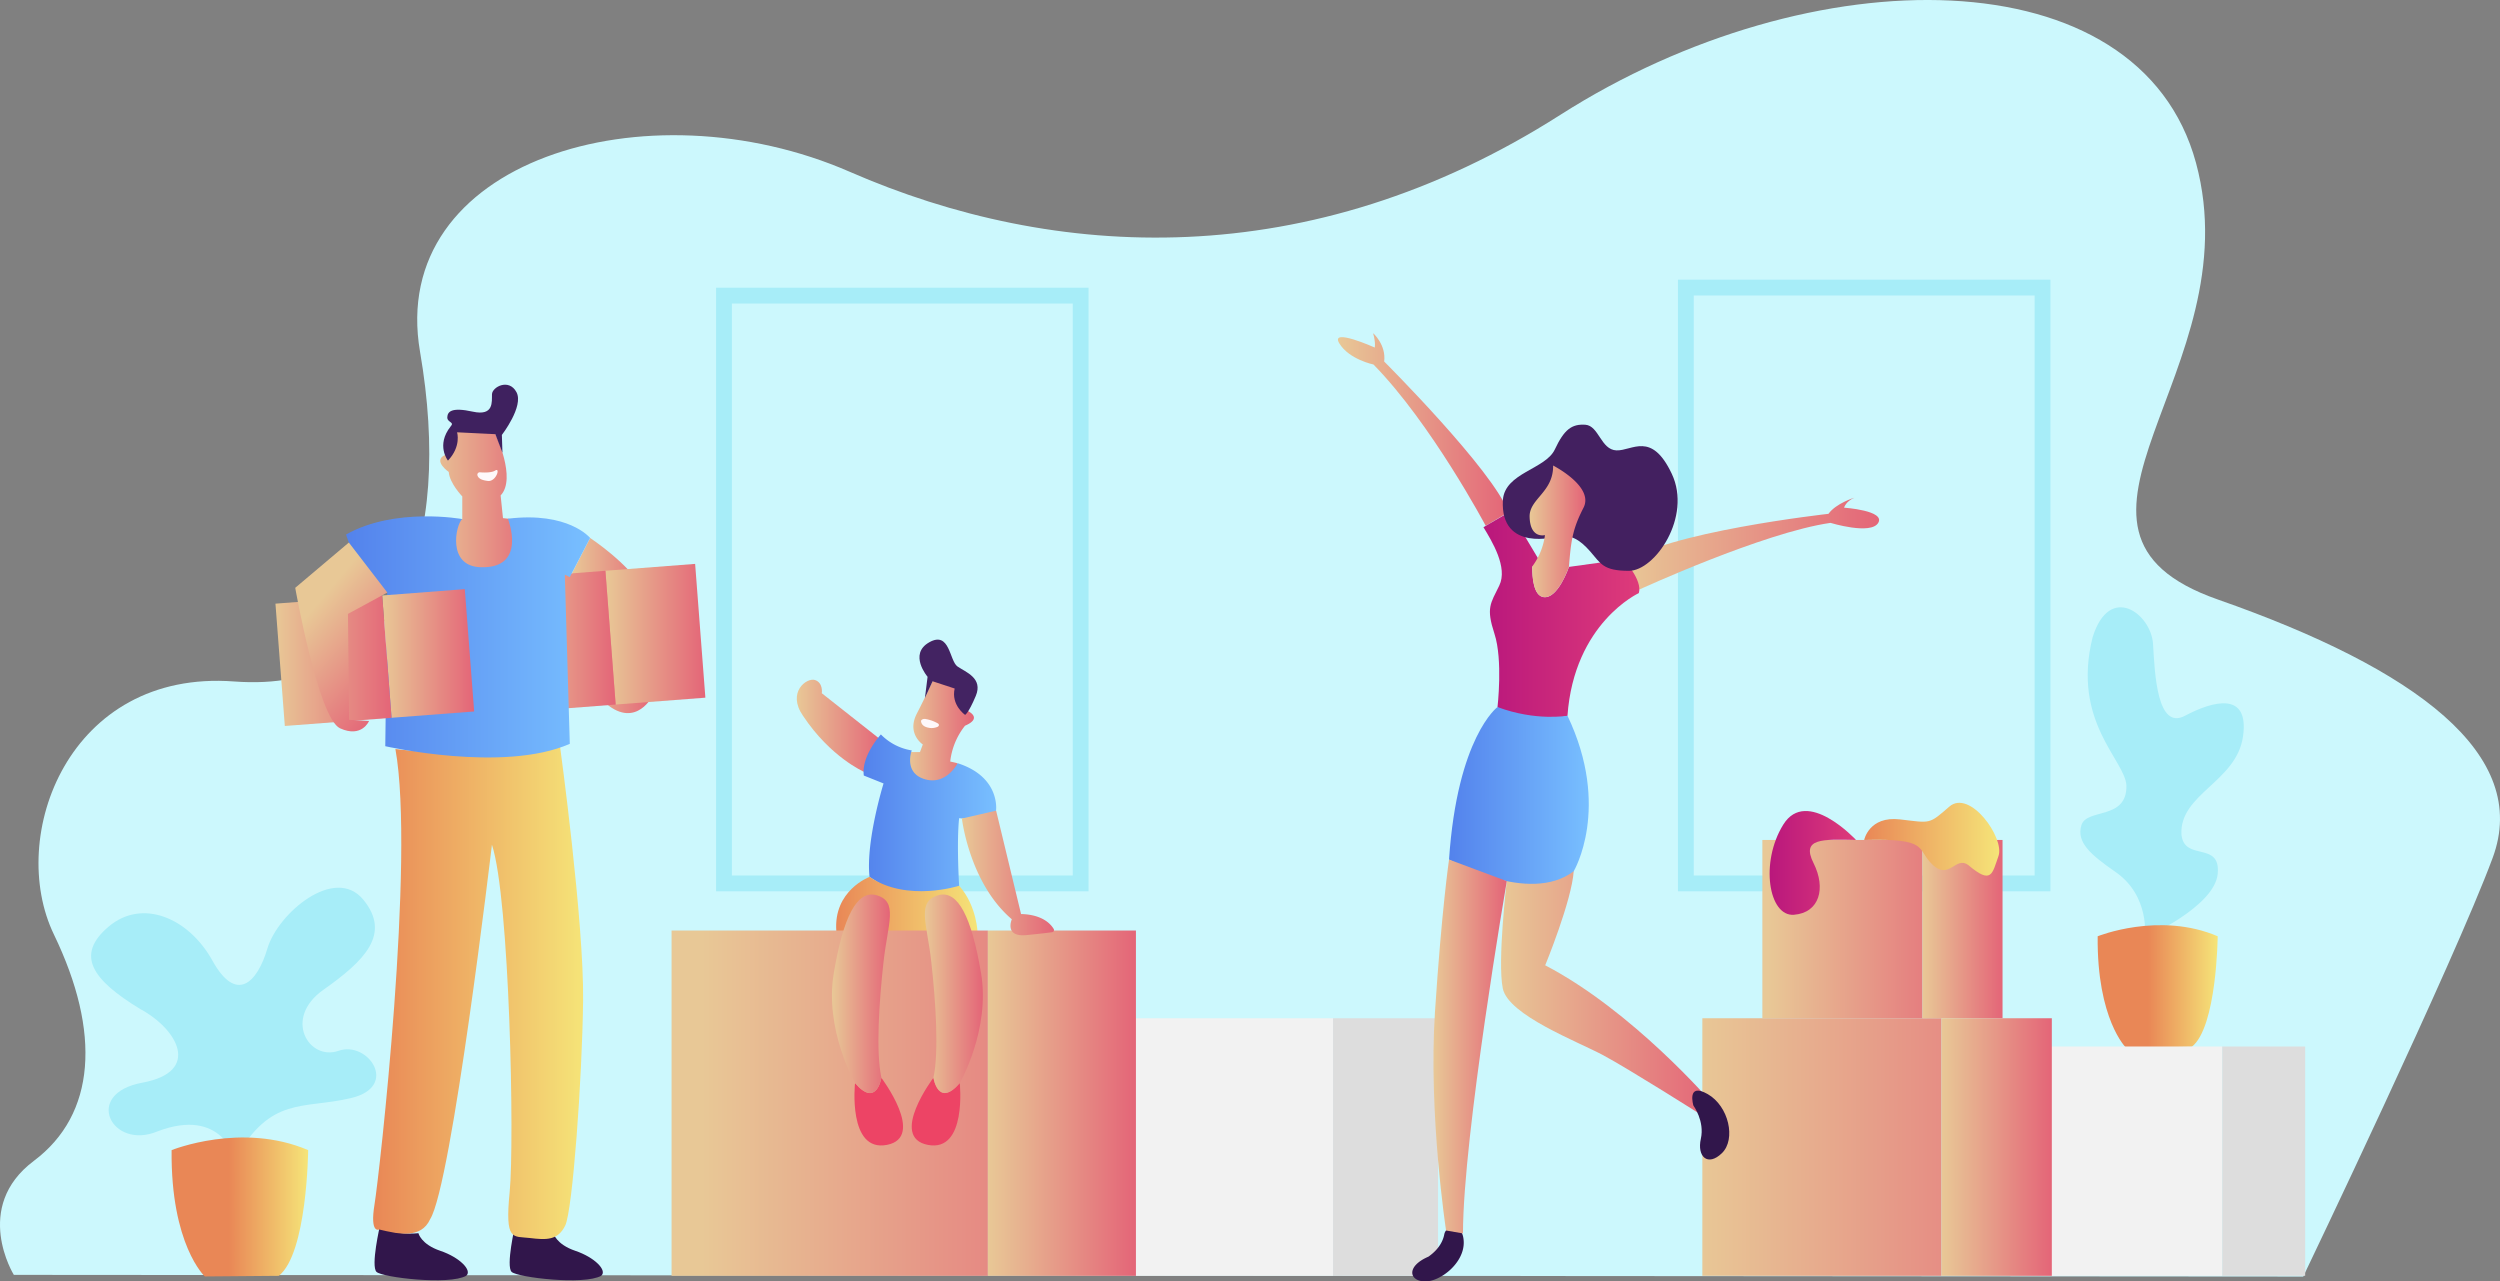 <svg xmlns="http://www.w3.org/2000/svg" xmlns:xlink="http://www.w3.org/1999/xlink" viewBox="0 0 948.41 486.14"><rect x="0" y="0" width="948.41" height="486.14" fill="#808080" stroke="none"/><defs><style>.cls-1{fill:#ccf8fd;}.cls-2{fill:#a7edf8;}.cls-3{fill:#f2f2f2;}.cls-4{fill:#ddd;}.cls-5{fill:url(#linear-gradient);}.cls-6{fill:none;stroke:#a7edf8;stroke-miterlimit:10;stroke-width:6px;}.cls-7{fill:url(#linear-gradient-2);}.cls-8{fill:url(#linear-gradient-3);}.cls-9{fill:url(#linear-gradient-4);}.cls-10{fill:url(#linear-gradient-5);}.cls-11{fill:url(#linear-gradient-6);}.cls-12{fill:url(#linear-gradient-7);}.cls-13{fill:url(#linear-gradient-8);}.cls-14{fill:url(#linear-gradient-9);}.cls-15{fill:#432060;}.cls-16{fill:url(#linear-gradient-10);}.cls-17{fill:url(#linear-gradient-11);}.cls-18{fill:url(#linear-gradient-12);}.cls-19{fill:url(#linear-gradient-13);}.cls-20{fill:url(#linear-gradient-14);}.cls-21{fill:url(#linear-gradient-15);}.cls-22{fill:url(#linear-gradient-16);}.cls-23{fill:url(#linear-gradient-17);}.cls-24{fill:url(#linear-gradient-18);}.cls-25{fill:#31164b;}.cls-26{fill:url(#linear-gradient-19);}.cls-27{fill:url(#linear-gradient-20);}.cls-28{fill:url(#linear-gradient-21);}.cls-29{fill:url(#linear-gradient-22);}.cls-30{fill:url(#linear-gradient-23);}.cls-31{fill:#3f215f;}.cls-32{fill:url(#linear-gradient-24);}.cls-33{fill:url(#linear-gradient-25);}.cls-34{fill:url(#linear-gradient-26);}.cls-35{fill:#fef8fa;}.cls-36{fill:url(#linear-gradient-27);}.cls-37{fill:url(#linear-gradient-28);}.cls-38{fill:url(#linear-gradient-29);}.cls-39{fill:#ed4465;}.cls-40{fill:url(#linear-gradient-30);}.cls-41{fill:url(#linear-gradient-31);}.cls-42{fill:url(#linear-gradient-32);}.cls-43{fill:#432362;}.cls-44{fill:url(#linear-gradient-33);}</style><linearGradient id="linear-gradient" x1="795.78" y1="374.25" x2="841.32" y2="374.25" gradientUnits="userSpaceOnUse"><stop offset="0.42" stop-color="#e98756"/><stop offset="1" stop-color="#f5e478"/></linearGradient><linearGradient id="linear-gradient-2" x1="344.04" y1="279.35" x2="369.55" y2="279.35" gradientUnits="userSpaceOnUse"><stop offset="0" stop-color="#e8c896"/><stop offset="0.99" stop-color="#e46678"/></linearGradient><linearGradient id="linear-gradient-3" x1="302.23" y1="275.31" x2="334.87" y2="275.31" xlink:href="#linear-gradient-2"/><linearGradient id="linear-gradient-4" x1="327.61" y1="309" x2="377.95" y2="309" gradientUnits="userSpaceOnUse"><stop offset="0" stop-color="#5382ec"/><stop offset="1" stop-color="#78bfff"/></linearGradient><linearGradient id="linear-gradient-5" x1="317.21" y1="344.31" x2="370.87" y2="344.31" gradientUnits="userSpaceOnUse"><stop offset="0" stop-color="#e98756"/><stop offset="1" stop-color="#f5e478"/></linearGradient><linearGradient id="linear-gradient-6" x1="507.57" y1="162.94" x2="572.24" y2="162.94" xlink:href="#linear-gradient-2"/><linearGradient id="linear-gradient-7" x1="616.09" y1="206.24" x2="712.86" y2="206.24" xlink:href="#linear-gradient-2"/><linearGradient id="linear-gradient-8" x1="562.75" y1="233.62" x2="621.92" y2="233.62" gradientUnits="userSpaceOnUse"><stop offset="0" stop-color="#b9177c"/><stop offset="1" stop-color="#de3b7a"/></linearGradient><linearGradient id="linear-gradient-9" x1="569.44" y1="376.27" x2="649.05" y2="376.27" xlink:href="#linear-gradient-2"/><linearGradient id="linear-gradient-10" x1="216.95" y1="237.32" x2="248.01" y2="237.32" xlink:href="#linear-gradient-2"/><linearGradient id="linear-gradient-11" x1="670.82" y1="352.47" x2="749.33" y2="352.47" xlink:href="#linear-gradient-2"/><linearGradient id="linear-gradient-12" x1="644.03" y1="435.14" x2="802.3" y2="435.14" xlink:href="#linear-gradient-2"/><linearGradient id="linear-gradient-13" x1="729.32" y1="352.47" x2="759.69" y2="352.47" xlink:href="#linear-gradient-2"/><linearGradient id="linear-gradient-14" x1="736.54" y1="435.14" x2="778.39" y2="435.14" xlink:href="#linear-gradient-2"/><linearGradient id="linear-gradient-15" x1="671.34" y1="327.36" x2="704.11" y2="327.36" xlink:href="#linear-gradient-8"/><linearGradient id="linear-gradient-16" x1="707.2" y1="318.38" x2="758.45" y2="318.38" xlink:href="#linear-gradient-5"/><linearGradient id="linear-gradient-17" x1="266.19" y1="418.5" x2="438.95" y2="418.5" xlink:href="#linear-gradient-2"/><linearGradient id="linear-gradient-18" x1="374.77" y1="418.5" x2="430.93" y2="418.5" xlink:href="#linear-gradient-2"/><linearGradient id="linear-gradient-19" x1="229.66" y1="240.61" x2="267.58" y2="240.61" gradientTransform="translate(19.09 -18.28) rotate(4.38)" xlink:href="#linear-gradient-2"/><linearGradient id="linear-gradient-20" x1="195.33" y1="243.23" x2="233.55" y2="243.23" gradientTransform="translate(19.19 -15.66) rotate(4.38)" xlink:href="#linear-gradient-2"/><linearGradient id="linear-gradient-21" x1="141.56" y1="376.57" x2="221.22" y2="376.57" xlink:href="#linear-gradient-5"/><linearGradient id="linear-gradient-22" x1="161.8" y1="193.15" x2="204.34" y2="193.15" xlink:href="#linear-gradient-2"/><linearGradient id="linear-gradient-23" x1="131.29" y1="241.63" x2="223.87" y2="241.63" xlink:href="#linear-gradient-4"/><linearGradient id="linear-gradient-24" x1="144.98" y1="247.91" x2="179.88" y2="247.91" gradientTransform="translate(19.4 -11.67) rotate(4.38)" xlink:href="#linear-gradient-2"/><linearGradient id="linear-gradient-25" x1="104.48" y1="250.66" x2="148.53" y2="250.66" gradientTransform="translate(19.5 -8.93) rotate(4.38)" xlink:href="#linear-gradient-2"/><linearGradient id="linear-gradient-26" x1="118.61" y1="230.95" x2="153.9" y2="260.68" xlink:href="#linear-gradient-2"/><linearGradient id="linear-gradient-27" x1="549.71" y1="301.77" x2="602.73" y2="301.77" xlink:href="#linear-gradient-4"/><linearGradient id="linear-gradient-28" x1="543.8" y1="397" x2="571.62" y2="397" xlink:href="#linear-gradient-2"/><linearGradient id="linear-gradient-29" x1="580.28" y1="201.58" x2="601.42" y2="201.58" xlink:href="#linear-gradient-2"/><linearGradient id="linear-gradient-30" x1="315.62" y1="377.02" x2="337.61" y2="377.02" xlink:href="#linear-gradient-2"/><linearGradient id="linear-gradient-31" x1="350.87" y1="377.02" x2="372.86" y2="377.02" xlink:href="#linear-gradient-2"/><linearGradient id="linear-gradient-32" x1="364.91" y1="331.2" x2="399.85" y2="331.2" xlink:href="#linear-gradient-2"/><linearGradient id="linear-gradient-33" x1="65.1" y1="457.88" x2="116.91" y2="457.88" xlink:href="#linear-gradient"/></defs><title>Asset 7</title><g id="Layer_2" data-name="Layer 2"><g id="Layer_7" data-name="Layer 7"><path class="cls-1" d="M5.25,483.64S-10.64,458,12.86,440.38s25.56-48.68,7.6-85.85,5.53-100.73,68.41-96,82.92-52.73,70.48-125.06S245,31.4,322.43,65.2s174.14,39.21,269.5-21.63S811.67-17.27,833.09,61.82s-67,139.26,8.3,165.62,118.75,58.81,104.24,98-71.87,158.85-71.87,158.85Z"/><path class="cls-2" d="M89.21,439.65s-5-19.79-29.5-10.43c-17.27,7.22-28.42-14.3-5.76-18.48s13.31-20.38-.72-27.93c-18.35-11.16-24.76-20.51-12-31.3s30.37-3.3,39.36,12.92,16.91,8.66,20.87-4.65,25.54-31.61,36.34-18.5.35,23.3-15.11,34.21-5.44,27.1,5.73,23.15,23.22,13.54,4.79,17.92S102.88,415.55,89.21,439.65Z"/><path class="cls-2" d="M813.65,355.7s2.24-15.95-11.45-25.15c-9-6.29-14.6-11-12.58-17.52s17.29-1.8,17.07-15c-.45-9.66-20.89-24.25-12.8-56.37,6.51-20.65,22.23-8.75,22.9,2.7s1.57,32.78,12.13,27.17,24.47-9.43,22,7.86-24.25,21.78-23.35,37.27c1.12,10.33,14.92,2.25,13.75,14.82S813.65,355.7,813.65,355.7Z"/><rect class="cls-3" x="430.93" y="386.29" width="74.79" height="97.71"/><rect class="cls-4" x="505.72" y="386.29" width="39.82" height="97.71"/><path class="cls-5" d="M795.78,355.19s23.4-9.48,45.54,0c0,0-.32,34.49-9.81,41.91l-24.93.42S795.47,386.81,795.78,355.19Z"/><rect class="cls-3" x="774.86" y="397" width="68.2" height="86.99"/><rect class="cls-4" x="843.05" y="397" width="31.45" height="86.99"/><rect class="cls-6" x="274.65" y="112.15" width="135.31" height="222.98"/><rect class="cls-6" x="639.55" y="109.1" width="135.31" height="226.03"/><path class="cls-7" d="M344,285.3h5l1.08-2.87s-6.21-4.06-2.27-11.71,6.21-12.86,6.21-12.86,6,2.67,9.71,2.39l3.07,9.3s6.46,2.7-.71,5.76a26.58,26.58,0,0,0-5.61,13.58l2.76.66,0,7.22-9.44,4.07L344,294.27Z"/><path class="cls-8" d="M327.61,292.76c0-.11-12.5-5.42-23-21.24-6.18-8.92,1.46-14.62,4.61-13.53s2.54,5,2.54,5l21.42,16.9,1.73,9.76Z"/><path class="cls-9" d="M334.18,278.62s-7.49,8.1-6.48,15.59l7.49,3s-6.79,21.89-5.32,35.43l10.58,6.71h21.41l2-3.36s-1-16.11,0-25.62c0,0,10.35,1.62,14-2.84,0,0,1.82-12.75-14.57-18,0,0-4.26,8.5-12.45,6.07s-4.95-10.92-4.95-10.92A20.93,20.93,0,0,1,334.18,278.62Z"/><path class="cls-10" d="M329.87,332.67s-13.8,5.09-12.59,20.64c0,0,14.47,4,22.51,1.47,3.48-1.07,7.42.88,11.08.84s15.31,1.44,20-1.51c0,0-.13-10.32-7-18.09C363.9,336,344.21,342.45,329.87,332.67Z"/><path class="cls-11" d="M563.62,199.46s-20.56-38.71-42.57-61.18c0,0-9.2-1.87-12.95-8s13.42,1.56,13.42,1.56.47-1.56-.62-5.46c0,0,5,4.37,4.21,10.77,0,0,41.36,41.31,47.13,57.17Z"/><path class="cls-12" d="M621.91,223.65S669,202,694.43,198.36c0,0,15.29,4.68,18.1,0s-12.95-5.77-12.95-5.77.62-2.38,3.9-3.77c0,0-6.88,2.05-9.83,6.11,0,0-62.89,7-77.56,18.88Z"/><path class="cls-13" d="M621.71,225s-24.56,11.26-27.07,46.56c0,0-16.63,5.44-26.54-3.29,0,0,2.09-17.9-1.15-27.82s-1.53-11.42,1.82-18.3-2.77-16.8-6-22.15l10.12-5.91,13.14,22s-3.29-1.37-4.75-1.14c0,4.42.58,10.93,4.2,11.56,5.53.95,9.73-11.45,9.73-11.45l20.6-2.86S623.23,220,621.71,225Z"/><path class="cls-14" d="M571.62,334.27S568,364.85,570.11,375s28.38,20.11,38.08,25.31S643.91,422,643.91,422l5.14-4s-29.74-34.53-62.86-51.8c0,0,10.07-24.45,10.83-35.76Z"/><path class="cls-15" d="M590.85,203.5s-21.78,6.29-20.71-13.77c.71-10.44,16.14-11.63,19.7-19.22s6.43-9.73,11.58-9.38,5.86,9.5,11.8,9.73,13.29-7.47,21,8.9-6.41,36.79-16.26,36.79-10.64-2.73-14.69-7.35S595.79,202.66,590.85,203.5Z"/><path class="cls-16" d="M223.87,204.09s14.71,9.68,20.17,19.55,3.7,40.06,3.7,40.06S241.5,276.56,230,267l-7-43.37L217,217.43Z"/><rect class="cls-17" x="668.58" y="318.65" width="60.74" height="67.64"/><rect class="cls-18" x="645.81" y="386.29" width="90.73" height="97.71"/><rect class="cls-19" x="729.32" y="318.65" width="30.37" height="67.64"/><rect class="cls-20" x="736.54" y="386.29" width="41.85" height="97.71"/><path class="cls-21" d="M704.11,318.65s-18.69-20.16-27.59-5.84-5.57,35,4.07,34.22S692.8,337,688,327.45,691.37,318.38,704.11,318.65Z"/><path class="cls-22" d="M707.2,318.65s1.83-9.16,13.58-7.8,10.86,2,18.69-4.82,21.11,11.91,18.69,18.69-2.56,11-11.45,3.47c-4.83-3.62-7.25,5.87-13.57-.16S732.23,318,707.2,318.65Z"/><rect class="cls-23" x="254.77" y="353.01" width="120" height="130.99"/><rect class="cls-24" x="374.77" y="353.01" width="56.16" height="130.99"/><path class="cls-25" d="M144.16,464.89s-3.59,15.51-1.31,17.63,27.43,5.08,34,1.48c2.44-2-2.45-7-9.8-9.48s-8.32-6.69-8.32-6.69S148.89,469,144.16,464.89Z"/><path class="cls-25" d="M195.42,464.89s-3.6,15.51-1.31,17.63,27.42,5.08,33.95,1.48c2.45-2-2.44-7-9.79-9.48s-8.33-6.69-8.33-6.69S200.15,469,195.42,464.89Z"/><rect class="cls-26" x="231.56" y="215.16" width="34.13" height="50.9" transform="translate(-17.64 19.68) rotate(-4.38)"/><rect class="cls-27" x="197.22" y="217.78" width="34.44" height="50.9" transform="translate(-17.94 17.08) rotate(-4.38)"/><path class="cls-28" d="M143.82,466.42s-3.59,1.81-1.73-9.59S157.48,325.46,150,284.16c0,0,46.57,5.69,62.45-1.07,0,0,9.11,66.58,8.76,96.48s-4,79.58-6.77,85.32-7.2,5.53-13.53,4.76-9.43,1.43-7.56-17.44,0-111.46-6.73-131.76c0,0-15.26,129.26-23.45,142.08C159.77,470.05,151.17,468.18,143.82,466.42Z"/><path class="cls-29" d="M168.14,198.25s2.43-1.49,7.23-1.32v-8.61s-4.83-5-5.13-9.27c0,0-6.2-4.31-1.43-6.42l5.24-10,13.87,2s8.14,16.87,2,23.32l.89,8.61,7.38.83,6.13,15.22-11.92,11-30.62-6.52Z"/><path class="cls-30" d="M131.29,202.78s4.52,16,15.62,22l-.75,58.3s44.78,10.2,70-.9L214.27,218l1.89.94,7.71-14.87s-8.24-10.11-31.2-7.29c0,0,7.58,19-10.34,18.4-12.84-.39-9.41-16.11-7-18.27C175.37,196.93,149.92,192.24,131.29,202.78Z"/><path class="cls-31" d="M169.94,174.74s-4.64-5.82,1-12.94c1.68-1.77-1.37-1.46-1.25-3.55s1.58-3.86,9.68-2.08,7.17-3.85,7.27-6.61,6.42-6.13,9.29-.79S190.39,165,190.39,165l.22,6.76-2.69-7.05L173.4,164S175.08,169.31,169.94,174.74Z"/><rect class="cls-32" x="146.71" y="224.64" width="31.43" height="46.54" transform="translate(-18.45 13.12) rotate(-4.38)"/><rect class="cls-33" x="106.2" y="227.39" width="40.62" height="46.54" transform="translate(-18.76 10.39) rotate(-4.38)"/><path class="cls-34" d="M132.34,205.82,112,223s8.74,49.51,17,53.29S140,273.52,140,273.52l-7.57-.44L132,232.89l14.93-8.1Z"/><path class="cls-35" d="M181.13,180.34a.91.91,0,0,1,1-1.16c1.5.12,4.36.21,5.76-.69,1.95-1.26.48,4-2.59,4C183.68,182.3,181.58,181.91,181.13,180.34Z"/><path class="cls-36" d="M568.09,268.23s-15.24,11.32-18.38,57.86c0,0,30.3,17.36,47.31,4.42,0,0,14.3-24.05-2.38-59C594.64,271.52,582.74,273.69,568.09,268.23Z"/><path class="cls-25" d="M547.9,468.31c-.42,2.21-1.8,5.47-6,8.42-8.45,3.64-7.4,9.16-1.52,9.4s15.15-6.93,14.91-15c-.09-3-1.13-4.56-2.41-5.27A3.45,3.45,0,0,0,547.9,468.31Z"/><path class="cls-25" d="M642.41,419.4s4.35,5.87,2.83,12.62,2.61,10.67,8,5.44,2.62-17.85-5.44-22.42S642.41,419.4,642.41,419.4Z"/><path class="cls-37" d="M548.58,466.8s-6.74-44.15-4.21-82.83,5.34-57.88,5.34-57.88l21.91,8.18S555,431.05,555,467.92Z"/><path class="cls-38" d="M600.72,192.63c-4.14,8.07-4.73,12.42-5.53,22.41,0,0-4.2,12.4-9.73,11.45-3.62-.63-4.22-7.14-4.2-11.56A25.51,25.51,0,0,0,586.1,203s-5.7,1.55-5.82-7.12c0-6.73,9.06-9.19,8.92-19.28C589.2,176.63,604.87,184.55,600.72,192.63Z"/><path class="cls-39" d="M336.46,434.33c-14.92,2.88-12.1-23.45-12.1-23.45,8.21,9.58,10-2,10-2S351.38,431.44,336.46,434.33Z"/><path class="cls-40" d="M335.15,365.11c-1.63,14.95-2.93,33.76-.79,43.73,0,0-1.79,11.62-10,2,0,0-11.67-20.23-8.05-41.69s8.79-31.34,15.94-29.61C341,341.86,336.78,350.17,335.15,365.11Z"/><path class="cls-39" d="M352,434.33c14.92,2.88,12.1-23.45,12.1-23.45-8.22,9.58-10-2-10-2S337.09,431.44,352,434.33Z"/><path class="cls-41" d="M353.33,365.11c1.63,14.95,2.93,33.76.79,43.73,0,0,1.78,11.62,10,2,0,0,11.67-20.23,8.05-41.69s-8.79-31.34-15.94-29.61C347.47,341.86,351.7,350.17,353.33,365.11Z"/><path class="cls-42" d="M364.91,310.52s2.82,24.48,18.94,38.22c0,0-3,6.87,5.6,6,5.43-.54,8.32-.9,9.7-1.1a.81.81,0,0,0,.58-1.23c-1.09-1.85-4.27-5.45-12.38-5.66l-9.46-39.22Z"/><path class="cls-43" d="M350.89,264.75l1-8s-7.31-8.55.59-13.06,7.66,7,10.76,9.15,9.8,4.38,6.93,11.19-4.06,7.17-4.06,7.17-5.38-3.73-3.94-10l-8.37-2.75Z"/><path class="cls-35" d="M351.09,272.76c-.89-.16-1.75.31-1.68.91.11.82.63,1.89,2.53,2.33a5.69,5.69,0,0,0,3.7-.25c.69-.32.74-1,.1-1.34A14.25,14.25,0,0,0,351.09,272.76Z"/><path class="cls-44" d="M65.1,436.32s26.63-10.8,51.81,0c0,0-.36,39.24-11.15,47.68l-28.06.24S64.74,472.29,65.1,436.32Z"/></g></g></svg>
